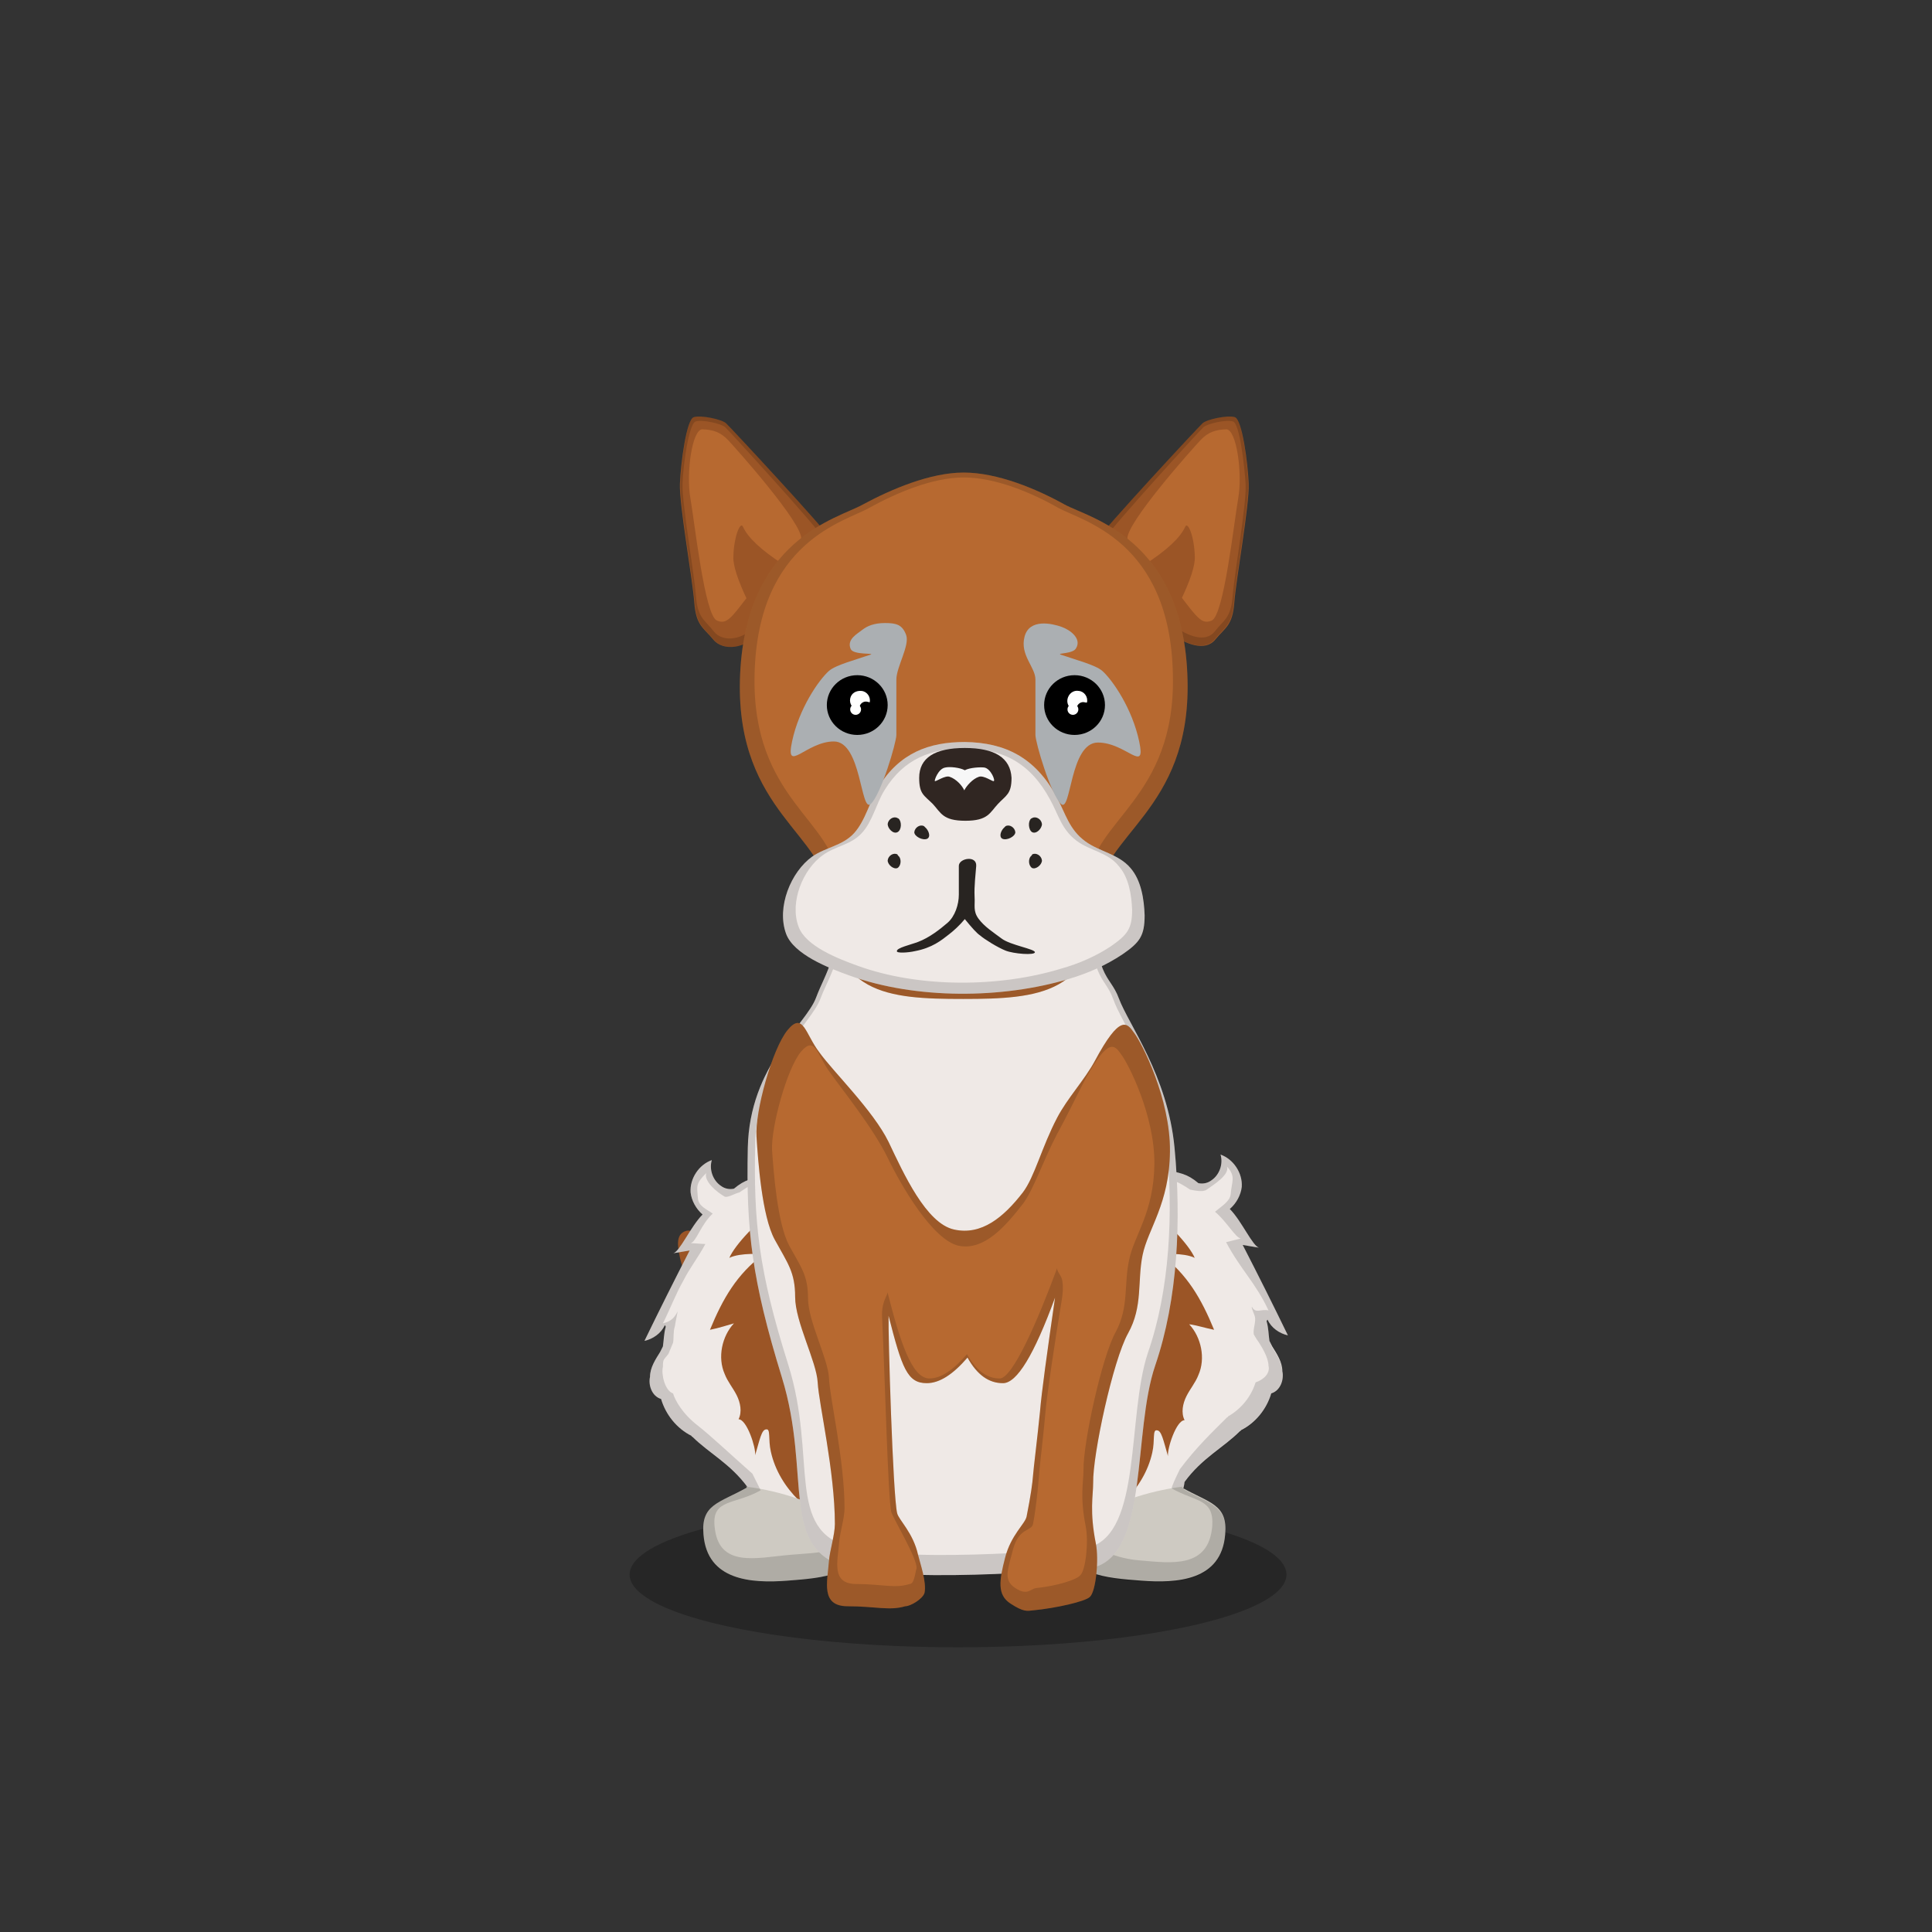 ﻿<?xml version="1.0" encoding="utf-8"?><!DOCTYPE svg PUBLIC "-//W3C//DTD SVG 1.1//EN" "http://www.w3.org/Graphics/SVG/1.1/DTD/svg11.dtd"><svg x="0" y="0" width="340px" height="340px" viewBox="0, 0, 340, 340" preserveAspectRatio="xMidYMid" font-size="0" id="a" enable-background="new 0 0 340 340" xmlns="http://www.w3.org/2000/svg" xmlns:xlink="http://www.w3.org/1999/xlink" xmlns:xml="http://www.w3.org/XML/1998/namespace" version="1.1"><rect x="0" y="0" width="340" height="340" fill="#333333" stroke="none"/><g id="b" fill="#000"><g id="c"><g transform="translate(0, 0) translate(0, 224)" id="d"><ellipse cx="168.6" cy="53.1" rx="57.8" ry="12.8" fill-opacity="0.25" id="e" /></g><g id="f"><g transform="translate(113.1, 101.6) translate(16.5, 128.5) scale(-1, 1) translate(-16.5, -128.5) translate(6, 115)" id="g"><g id="h" fill="#9B5526"><path d="M15.1 3.5 C17 0.9 18.1 -0.5 19.6 0.1 C21 0.7 21 2.3 20.4 4.9 C18.8 11.3 13.3 23 7.5 26 C3.3 28.2 -1.9 24.1 0.7 21.3 C5.9 15.6 10.5 9.7 15.1 3.5 z" id="i" /></g></g><g transform="translate(127.7, 273.3) scale(1.623) translate(-127.7, -273.3) translate(104.5, 122.1) translate(14, 108)" id="j"><path d="M2.1 21.4 C2.2 21.2 2.3 21 2.4 20.8 C2.5 20.1 2.5 19.4 2.7 18.7 C2.7 18.6 2.7 18.6 2.6 18.5 C2.2 19.4 1.3 20 0.4 20.2 C2 16.9 3.6 13.7 5.3 10.4 C4.7 10.5 4.1 10.6 3.5 10.7 C4.2 10.6 5.4 7.8 6.7 6.5 C6 5.9 5.5 5 5.4 4.1 C5.3 2.6 6.3 1.1 7.7 0.6 C7.4 1.6 7.8 2.8 8.7 3.4 C9.1 3.7 9.6 3.8 10.1 3.7 C10.7 3.2 11.2 2.9 11.8 2.7 C14.3 1.9 17.2 2.2 20 3.1 C22.8 4 23.9 33 24 41.7 C24 45.6 12.3 42.2 11.6 36.1 C9.7 33.5 7.4 32.4 5.6 30.6 C5.6 30.6 5.5 30.6 5.5 30.5 C3.9 29.7 2.7 28.2 2.2 26.5 C1.2 26.2 0.8 25 1 24.1 C1 23.1 1.6 22.2 2.1 21.4 z" id="k" fill="#EFE9E6" /><path d="M7.5 19 C8.9 15.6 10.4 13 13.3 10.8 C13.3 10.8 10.8 10.6 9.6 11.2 C10.2 9.8 12.7 7.1 15.3 5.3 C14.8 4.9 14.1 4.5 13.4 4.3 C15.4 2.8 18.2 2.6 20.6 3.5 C20.7 3.5 23.7 2.9 23.8 2.9 C26.3 3.3 34.3 4.7 35.8 6.4 C39.7 10.9 41.1 18.5 39.2 23.8 C36.9 30.5 23.8 27.2 23.7 41.6 L23.7 41.7 C22.9 41 22.2 40.5 21.9 40.4 C18.6 39.4 15 36.3 14.1 32.2 C13.8 30.9 14.1 29.7 13.6 29.8 C13.1 29.8 12.9 30.9 12.4 32.6 C12.5 31.8 11.5 28.7 10.6 28.7 C11 27.9 10.8 26.9 10.4 26.1 C10 25.3 9.4 24.6 9.1 23.8 C8.3 22 8.8 19.7 10.1 18.3 C9.4 18.5 8.5 18.8 7.5 19 z" id="l" fill="#9B5526" /><path d="M11.5 36.1 L11.4 36 C15.3 36.5 19.1 37.8 22.4 39.9 C22.9 40.2 23.4 40.6 23.9 41 C23.9 41.2 23.9 41.4 23.9 41.7 C23.9 45.6 19.8 45.9 15.9 46.2 C12 46.5 7.2 46.2 6.8 41.2 C6.5 37.9 8.5 37.8 11.5 36.1 z" id="m" fill="#CECAC2" /><path d="M11.5 36 C9.6 33.5 7.3 32.4 5.6 30.6 C5.6 30.6 5.5 30.6 5.5 30.5 C3.9 29.7 2.7 28.2 2.2 26.5 C1.2 26.2 0.8 25 1 24.1 C1 23.1 1.6 22.2 2.1 21.4 L2.4 20.8 C2.5 20.1 2.5 19.4 2.7 18.7 C2.7 18.6 2.7 18.6 2.6 18.5 C2.2 19.4 1.3 20 0.4 20.2 C2 16.9 3.6 13.7 5.3 10.4 L3.5 10.7 C4.2 10.6 5.4 7.8 6.7 6.5 C6 5.9 5.5 5 5.4 4.1 C5.3 2.6 6.3 1.1 7.7 0.6 C7.4 1.6 7.8 2.8 8.7 3.4 C9.1 3.7 9.6 3.8 10.1 3.7 C10.7 3.2 11.2 2.9 11.8 2.7 C14.3 1.9 17.2 2.2 20 3.1 C20.1 3.1 20.3 3.3 20.4 3.4 C20.5 3.4 20.5 3.4 20.6 3.5 C20.7 3.5 23.7 2.9 23.8 2.9 C26.3 3.3 34.3 4.7 35.8 6.4 C39.7 10.9 41.1 18.5 39.2 23.8 C37.1 30 25.7 27.6 23.9 38.6 C23.9 39.8 23.9 40.9 24 41.7 C24 42 23.9 42.2 23.9 42.4 C23.4 45.7 19.6 45.9 15.9 46.2 C12 46.5 7.2 46.2 6.8 41.2 C6.5 37.9 8.5 37.8 11.5 36 L11.4 36 C11.4 36 11.5 36 11.5 36 z M6.2 29.4 C7.6 30.5 9.5 32.3 12.1 34.6 L13 36.4 C10.2 38 7.7 37.3 8 40.3 C8.4 44.9 12.6 43.7 16.2 43.4 C19.6 43.1 22.1 43.3 22.5 40.3 C22.6 40.1 22.9 38.6 22.9 38.4 C22.9 37.6 23.6 36.4 23.5 35.3 C25.2 25.2 36.1 29.2 38 23.5 C39.8 18.6 38.6 11.8 35 7.6 C33.6 6 26 4.2 23.7 3.9 C23.6 3.9 20.6 4 20.5 4 C20.4 4 20.4 4 20.3 3.9 C20.2 3.7 20.1 3.6 19.9 3.6 C17.3 2.8 14.6 2.5 12.3 3.2 C11.7 3.4 11.3 3.7 10.7 4.1 C10.2 4.2 9.3 4.8 9 4.5 C8.3 4.1 6.8 2.9 7.1 2 C5.9 3.2 6.1 3.4 6.2 4.8 C6.3 5.6 7.1 5.9 7.8 6.4 C6.5 7.6 6 9.5 5.4 9.6 L7 9.7 C6.2 11.2 5.3 12.3 4.6 13.7 C3.8 15.1 3.2 16.7 2.4 18.3 C3.2 18.1 3.6 17.8 4 17 C4 17 3.7 18.5 3.7 18.6 C3.5 19.2 3.6 19.8 3.5 20.4 L3 21.6 C2.5 22.3 2.4 22.1 2.4 23 C2.2 23.8 2.6 25.6 3.5 25.9 C3.7 26.6 4.5 28.1 6.2 29.4 z" opacity="0.15" id="n" /></g><g transform="translate(212.2, 273.3) scale(1.623) translate(-212.2, -273.3) translate(116.1, 122.1) translate(84, 131.5) scale(-1, 1) translate(-84, -131.5) translate(63, 108)" id="o"><g id="p"><path d="M1.7 20.8 C1.8 20.6 1.9 20.4 2 20.2 C2.1 19.5 2.1 18.8 2.3 18.1 C2.3 18 2.3 18 2.2 17.9 C1.8 18.8 0.9 19.4 0 19.6 C1.6 16.3 3.2 13.1 4.9 9.8 C4.3 9.9 3.7 10 3.1 10.1 C3.8 10 5 7.2 6.3 5.9 C5.6 5.3 5.1 4.4 5 3.5 C4.9 2 5.9 0.5 7.3 0 C7 1 7.4 2.2 8.3 2.8 C8.7 3.1 9.2 3.2 9.7 3.1 C10.3 2.6 10.8 2.3 11.4 2.1 C13.9 1.3 16.8 1.6 19.6 2.5 C22.4 3.4 23.5 32.4 23.6 41.1 C23.6 45 11.9 41.6 11.2 35.5 C9.3 32.9 7 31.8 5.2 30 C5.2 30 5.1 30 5.1 29.9 C3.5 29.1 2.3 27.6 1.8 25.9 C0.8 25.6 0.4 24.4 0.6 23.5 C0.6 22.5 1.2 21.6 1.7 20.8 z" id="q" fill="#EFE9E6" /></g><path d="M11.5 36.1 L11.4 36 C15.3 36.5 19.1 37.8 22.4 39.9 C22.9 40.2 23.4 40.6 23.9 41 C23.9 41.2 23.9 41.4 23.9 41.7 C23.9 45.6 19.8 45.9 15.9 46.2 C12 46.5 7.2 46.2 6.8 41.2 C6.5 37.9 8.5 37.8 11.5 36.1 z" id="r" fill="#CECAC2" /><path d="M8 19 C9.4 15.6 10.9 13 13.8 10.8 C13.8 10.8 11.3 10.6 10.1 11.2 C10.7 9.8 13.2 7.1 15.8 5.3 C15.3 4.9 14.6 4.5 13.9 4.3 C15.9 2.8 18.7 2.6 21.1 3.5 C21.2 3.5 21.3 3.5 21.4 3.5 C23.7 4.4 31.8 5.7 33.9 6.6 C40.4 9.4 43.3 18.7 40.8 23.9 C37.3 31.1 24.6 26.2 24.3 41.7 L24.3 41.8 C23.5 41.1 22.8 40.6 22.5 40.5 C19.2 39.5 15.6 36.4 14.7 32.3 C14.4 31 14.7 29.8 14.2 29.9 C13.7 29.9 13.5 31 13 32.7 C13.1 31.9 12.1 28.8 11.2 28.8 C11.6 28 11.4 27 11 26.2 C10.6 25.4 10 24.7 9.7 23.9 C8.9 22.1 9.4 19.8 10.7 18.4 C9.9 18.5 9 18.8 8 19 z" id="s" fill="#9B5526" /><path d="M20.3 3.3 C20.6 3.4 20.9 3.5 21.1 3.6 L21.4 3.6 C23.7 4.5 31.8 5.8 33.9 6.7 C40.4 9.5 43.3 18.8 40.8 24 C37.3 31.2 24.6 26.3 24.3 41.8 L24.3 41.9 C24.2 41.8 24 41.7 23.9 41.6 L23.9 41.8 C23.9 45.7 19.8 46 15.9 46.3 C12 46.6 7.2 46.3 6.8 41.3 C6.5 38.1 8.4 37.9 11.3 36.3 C11.2 36.1 11.2 35.8 11.2 35.6 C9.3 33 7 31.9 5.2 30.1 C5.2 30.1 5.1 30.1 5.1 30 C3.5 29.2 2.3 27.7 1.8 26 C0.8 25.7 0.4 24.5 0.6 23.6 C0.6 22.6 1.2 21.7 1.7 20.9 L2 20.2 C2.1 19.5 2.1 18.8 2.3 18.1 C2.3 18 2.3 18 2.2 17.9 C1.8 18.8 0.9 19.4 0 19.6 C1.6 16.3 3.2 13.1 4.9 9.8 L3.1 10.1 C3.8 10 5 7.2 6.3 5.9 C5.6 5.3 5.1 4.4 5 3.5 C4.9 2 5.9 0.5 7.3 0 C7 1 7.4 2.2 8.3 2.8 C8.7 3.1 9.2 3.2 9.7 3.1 C10.3 2.6 10.8 2.3 11.4 2.1 C13.9 1.3 16.8 1.6 19.6 2.5 C19.8 2.6 20.1 2.8 20.3 3.3 z M21.1 4.2 C20.8 4.1 20.6 4 20.3 4 C20.1 3.6 19.9 3.4 19.7 3.3 C17.1 2.5 14.5 2.2 12.2 2.9 C11.7 3.1 11.2 3.4 10.6 3.8 C10.1 3.9 9.2 4.1 8.8 3.8 C8.1 3.3 6.3 2.2 6.6 1.3 C5.6 2.4 6.1 2.9 6.2 4.3 C6.3 5.1 7.2 5.6 7.9 6.2 C6.6 7.3 5.7 9 5.1 9.1 L6.7 9.5 C5.1 12.5 3.5 13.9 2.1 16.9 C2.9 16.7 3.5 17.3 3.9 16.5 C4 16.6 3.6 17.4 3.6 17.5 C3.4 18.1 3.8 18.8 3.7 19.5 L3.4 20 C2.9 20.7 2.1 22 2.1 22.9 C1.9 23.7 2.6 24.4 3.5 24.7 C4 26.3 5.1 27.6 6.5 28.4 C6.5 28.5 6.6 28.5 6.6 28.5 C8.2 30.1 9.9 31.7 11.7 34.1 C12.2 35.1 12.6 36 12.6 36.2 C9.9 37.7 8 37.3 8.2 40.3 C8.6 44.9 12.6 44.3 16.1 44 C18.5 43.8 20.7 42.9 22.8 41.3 C23.7 38.8 24.9 32.6 26.4 31.4 C30.2 28.3 36.8 27.7 39 23 C41.3 18.2 38.6 9.8 32.7 7.2 C30.8 6.4 23.4 5.2 21.3 4.4 L21.1 4.4 z" opacity="0.15" id="t" /></g><g transform="translate(91.5, 85.9) translate(37, 51)" id="u"><g transform="translate(3, 0)" id="v"><path d="M61 19.7 C61 35.9 63.7 34.2 65.4 38.8 C67.1 43.4 74 52.4 75.2 65.1 C76.4 77.8 75.8 91.7 71.8 103.4 C67.8 115.1 70.7 136.2 61.1 138.9 C60.8 139 29.3 142 17.6 138.9 C5.5 135.7 11.4 122.7 6.1 105.5 C0.8 88.3 -0.2 79.6 0.1 65.1 C0.4 50.6 10.3 43.5 12.1 38.7 C13.9 33.9 16.2 32 16.2 19.6 C16.2 7.2 24.2 0.2 41.6 0.7 C46.8 0.9 61 3.4 61 19.7 z" id="w" fill="#EFE9E6" /><path d="M61 19.7 C61 35.9 63.7 34.2 65.4 38.8 C67.1 43.4 74 52.4 75.2 65.1 C76.4 77.8 75.8 91.7 71.8 103.4 C67.8 115.1 70.7 136.2 61.1 138.9 C60.8 139 29.3 142 17.6 138.9 C5.5 135.7 11.4 122.7 6.1 105.5 C0.8 88.3 -0.2 79.6 0.1 65.1 C0.4 50.6 10.3 43.5 12.1 38.7 C13.9 33.9 16.2 32 16.2 19.6 C16.2 7.2 24.2 0.2 41.6 0.7 C46.8 0.9 61 3.4 61 19.7 z M60.2 20.5 C60.2 4.8 46.6 2.4 41.5 2.2 C24.6 1.7 16.9 8.5 16.9 20.4 C16.9 32.3 14.7 34.1 12.9 38.8 C11.2 43.5 1.7 50.4 1.4 64.3 C1.1 78.2 2 86.7 7.2 103.2 C12.4 119.7 6.6 132.4 18.2 135.4 C29.5 138.4 59.9 135.5 60.2 135.4 C69.5 132.8 66.8 112.4 70.5 101.2 C74.4 90 75 76.6 73.8 64.3 C72.6 52 65.9 43.3 64.4 38.9 C62.8 34.5 60.2 36.1 60.2 20.5 z" opacity="0.15" id="x" /></g></g><g fill-rule="evenOdd" transform="translate(132.844, 177.95) scale(0.945, 1.186) translate(-130.7, -195.8) translate(104.9, 78.2) translate(65, 163) scale(-1, 1) translate(-65, -163) translate(26, 119)" id="y"><path d="M7.6 1.8 C8.9 0.3 10.2 -1 14.9 6 C16.8 8.8 20 11.5 21.9 14.4 C24.8 18.8 26.1 23.2 28.3 25.5 C31.9 29.2 36 31.9 41.1 31 C46.3 30.1 50.5 22.7 53.3 18 C56.2 13.3 63.6 7.6 66.2 4.7 C68.8 2 69.2 -1.4 72.1 1.4 C75 4.2 78.2 13.6 77.9 17.2 C77.6 20.8 76.9 29 74.5 32.5 C72.1 36 70.7 37.3 70.7 41 C70.7 44.7 66.7 50.6 66.5 53.7 C66.3 56.8 63.3 66.9 63.3 74.7 C63.3 76.3 64.3 78.8 64.4 80.2 C64.7 83.3 66 86.9 60.9 86.9 C55.8 86.9 53.1 87.6 50.2 86.9 C49.2 86.9 46.9 85.8 46.6 84.9 C46.2 83.3 47.4 80.6 47.8 79.3 C48.7 76 51.4 74.1 51.7 73.1 C52.5 70.5 53.4 46.4 53.3 43.8 C50.8 51.6 49.8 53.8 46.2 53.8 C43.8 53.8 41.3 52.5 38.6 50 C36.8 52.6 34.6 53.8 32 53.8 C29.4 53.8 26.2 49.6 22.3 41.1 C23.8 49.4 24.8 55.1 25.1 58 C25.6 62 26.3 66.4 26.4 67.5 C26.5 68.6 26.8 70.4 27.6 73.6 C27.9 74.7 30.5 76.3 31.6 79.7 C32.7 83.1 33.1 85.2 30.6 86.5 C28.1 87.8 27.5 87.6 26.3 87.5 C22.3 87.2 16.6 86.2 15.8 85.5 C14.7 84.7 14.1 80 14.7 77.6 C15.9 72.8 15.2 70.5 15.2 68.6 C15.3 64.4 11.5 50.4 8.7 46.4 C5.9 42.4 7 38.7 6 34.8 C5 30.9 1 27.2 0.9 19.4 C0.8 11.6 6.2 3.2 7.6 1.8 z" id="z" fill="#B76930" /><path d="M7.6 1.8 C8.9 0.3 10.2 -1 14.9 6 C16.8 8.8 20 11.5 21.9 14.4 C24.8 18.8 26.1 23.2 28.3 25.5 C31.9 29.2 36 31.9 41.1 31 C46.3 30.1 50.5 22.7 53.3 18 C56.2 13.3 63.6 7.6 66.2 4.7 C68.8 2 69.2 -1.4 72.1 1.4 C75 4.2 78.2 13.6 77.9 17.2 C77.6 20.8 76.9 29 74.5 32.5 C72.1 36 70.7 37.3 70.7 41 C70.7 44.7 66.7 50.6 66.5 53.7 C66.3 56.8 63.3 66.9 63.3 74.7 C63.3 76.3 64.3 78.8 64.4 80.2 C64.7 83.3 66 86.9 60.9 86.9 C55.8 86.9 53.1 87.6 50.2 86.9 C49.2 86.9 46.9 85.8 46.6 84.9 C46.2 83.3 47.4 80.6 47.8 79.3 C48.7 76 51.4 74.1 51.7 73.1 C52.5 70.5 53.4 46.4 53.3 43.8 C50.8 51.6 49.8 53.8 46.2 53.8 C43.8 53.8 41.3 52.5 38.6 50 C36.8 52.6 34.6 53.8 32 53.8 C29.4 53.8 26.2 49.6 22.3 41.1 C23.8 49.4 24.8 55.1 25.1 58 C25.6 62 26.3 66.4 26.4 67.5 C26.5 68.6 26.8 70.4 27.6 73.6 C27.9 74.7 30.5 76.3 31.6 79.7 C32.7 83.1 33.1 85.2 30.6 86.5 C28.1 87.8 27.5 87.6 26.3 87.5 C22.3 87.2 16.6 86.2 15.8 85.5 C14.7 84.7 14.1 80 14.7 77.6 C15.9 72.8 15.2 70.5 15.2 68.6 C15.3 64.4 11.5 50.4 8.7 46.4 C5.9 42.4 7 38.7 6 34.8 C5 30.9 1 27.2 0.9 19.4 C0.8 11.6 6.2 3.2 7.6 1.8 z M10 5 C8.7 6.3 3.7 14.1 3.8 21.3 C3.9 28.5 7.6 31.9 8.5 35.5 C9.5 39.1 8.5 42.5 11 46.2 C13.6 49.9 17.1 62.8 17 66.7 C17 68.5 17.7 70.6 16.6 75 C16 77.3 16.6 81.6 17.6 82.3 C18.3 83 22.1 83.9 25.8 84.2 C26.9 84.3 27.4 85.4 29.7 84.2 C32 83 31.1 81.5 30.1 78.4 C29 75.2 26.7 75.8 26.4 74.7 C25.7 71.8 25.3 67.7 25.2 66.7 C25.1 65.7 24.4 61.1 24 57.4 C23.7 55.1 22.4 47.9 21 41.2 C20.9 40.7 20.7 39.4 21 38.4 C21.3 37.6 22 37.2 21.9 36.7 C25.5 44.5 30.2 53.1 32.6 53.1 C35 53.1 37 51.9 38.7 49.5 C41.2 51.8 43.5 53.1 45.7 53.1 C49 53.1 51.2 47.5 53.5 40.3 C53.5 40.9 54.7 41.7 54.5 44.2 C54 52.4 53.4 71 52.8 72.9 C52.5 73.8 47.8 80 48.1 81.3 C48.4 82.1 48.5 83.6 49.4 83.6 C52.1 84.3 54.6 83.6 59.3 83.6 C64 83.6 62.8 80.3 62.5 77.4 C62.4 76.1 61.5 73.8 61.5 72.4 C61.5 65.2 64.3 55.8 64.4 53 C64.6 50.1 68.3 44.6 68.3 41.2 C68.3 37.8 69.6 36.6 71.8 33.4 C74 30.1 74.7 22.6 75 19.2 C75.2 15.9 72.3 7.2 69.6 4.6 C66.9 2.1 66.6 5.2 64.2 7.7 C61.8 10.4 56.2 15.9 53.5 20.3 C50.9 24.6 45.1 32.5 40.3 33.4 C35.5 34.2 31.5 30.5 28.2 27.1 C26.2 24.9 24.6 20.9 21.9 16.8 C20.1 14.2 18.5 11.5 16.8 8.9 C12.4 2.4 11.2 3.6 10 5 z" opacity="0.15" id="a1" /></g></g><g transform="translate(169.6, 173.6) scale(0.956) translate(-169.6, -173.6)" id="b1"><g transform="translate(136.4, 101.6) scale(0.8) translate(-136.4, -101.6) translate(88.8, 60.5) translate(23, 0)" id="c1"><g transform="translate(18.796, 27.5) scale(-1, 1) translate(-18.796, -27.5) translate(0.796, 0)" id="d1"><path d="M6.1 38.9 C10.1 42.5 15.4 46.7 17.9 49.8 C20.7 53.3 26 54.1 28.3 51.3 C30.6 48.5 32.3 48.1 32.7 42.7 C33.1 37.3 36.2 20.2 36 15.4 C35.8 10.6 34.5 0.6 32.8 0.1 C31.1 -0.4 26.4 0.6 25.4 1.5 C24.4 2.4 2.2 26.3 1.3 28.2 C0.3 30.1 2.1 35.2 6.1 38.9 z" id="e1" fill="#9B5526" /><path d="M6.1 38.9 C2.1 35.2 0.3 30.1 1.3 28.2 C2.2 26.3 24.4 2.4 25.4 1.5 C26.4 0.6 31.1 -0.4 32.8 0.1 C34.5 0.6 35.7 10.6 35.9 15.3 C36.1 20 33 37.3 32.6 42.7 C32.2 48.1 30.5 48.5 28.2 51.3 C25.9 54.1 20.6 53.3 17.8 49.8 C15.4 46.7 10.1 42.5 6.1 38.9 z M7.7 37.7 C11.4 41.1 16.3 45.1 18.6 48 C21.2 51.3 26.1 52.1 28.2 49.4 C30.3 46.7 31.9 46.4 32.3 41.3 C32.7 36.2 35.5 20.1 35.4 15.6 C35.3 11.1 33.9 1.6 32.4 1.1 C30.8 0.6 26.5 1.6 25.6 2.4 C24.7 3.2 4.1 25.8 3.3 27.6 C2.3 29.4 4 34.2 7.7 37.7 z" opacity="0.15" id="f1" /><path d="M8.1 28.2 C7.5 24.8 23.1 7.3 24.9 5.4 C26.7 3.5 28.4 3 30.8 2.9 C33.2 2.8 34.6 13 33.6 18.7 C32.6 24.4 30.3 45.7 27.5 46.9 C24.7 48.1 23.9 45.6 16.5 36.4 C13.2 32.2 8.8 31.5 8.1 28.2 z" id="g1" fill="#B76930" /><path d="M12.2 34 C17.3 30.7 20.4 27.8 21.5 25.3 C22.1 24 23.6 27.6 23.7 32.2 C23.8 34.2 22.7 37.6 20.4 42.4 L12.2 34 z" id="h1" fill="#9B5526" /></g></g><g transform="translate(202.7, 101.6) scale(0.8) translate(-202.7, -101.6) translate(107.8, 60.5) translate(102.4, 27) scale(-1, 1) translate(-102.4, -27) translate(83.4, 0)" id="i1"><g transform="translate(18.704, 27) scale(-1, 1) translate(-18.704, -27) translate(0.204, 0)" id="j1"><path d="M4.4 39.1 C8.4 42.7 13.1 47.2 16.8 49.8 C20.4 52.4 24.9 54.1 27.2 51.3 C29.5 48.5 31.2 48.1 31.6 42.7 C32 37.3 35.1 20.2 34.9 15.4 C34.7 10.6 33.4 0.6 31.7 0.1 C30 -0.4 25.3 0.6 24.3 1.5 C23.3 2.4 1.1 26.3 0.2 28.2 C-0.8 30.1 0.4 35.4 4.4 39.1 z" id="k1" fill="#9B5526" /><path d="M4.4 39.1 C0.4 35.4 -0.8 30.1 0.2 28.2 C1.1 26.3 23.3 2.4 24.3 1.5 C25.3 0.6 30 -0.4 31.7 0.1 C33.4 0.6 34.6 10.6 34.8 15.3 C35 20 31.9 37.2 31.5 42.6 C31.1 48 29.4 48.4 27.1 51.2 C24.8 54 20.3 52.3 16.7 49.7 C13 47.2 8.4 42.7 4.4 39.1 z M6.1 37.9 C9.8 41.3 14.1 45.5 17.5 48 C20.8 50.5 25 52.1 27.1 49.4 C29.2 46.7 30.8 46.4 31.2 41.3 C31.6 36.2 34.4 20.1 34.2 15.6 C33.9 11 32.8 1.6 31.3 1.1 C29.7 0.6 25.4 1.6 24.5 2.4 C23.5 3.3 3 25.8 2.2 27.6 C1.3 29.4 2.4 34.4 6.1 37.9 z" opacity="0.15" id="l1" /><path d="M7 28.2 C6.4 24.8 22 7.3 23.8 5.4 C25.6 3.5 27.3 3 29.7 2.9 C32.1 2.8 33.5 13 32.5 18.7 C31.5 24.4 29.2 45.7 26.4 46.9 C23.6 48.1 22.8 45.6 15.4 36.4 C12 32.2 7.7 31.5 7 28.2 z" id="m1" fill="#B76930" /><path d="M11 34 C16.1 30.7 19.2 27.8 20.3 25.3 C20.9 24 22.4 27.6 22.5 32.2 C22.6 34.2 21.5 37.6 19.2 42.4 L11 34 z" id="n1" fill="#9B5526" /></g></g><g transform="translate(102.5, 78.9) translate(25, 0)" id="o1"><path d="M83.3 38.3 C82.7 12.3 65.3 8.5 60.7 6 C55.5 3.1 48.3 0.1 42.1 0.1 C35.9 0.1 28.7 3.2 23.5 6 C18.9 8.6 1.6 12.3 0.9 38.3 C0.3 62.7 17 66.8 17.2 78.3 C17.5 96.2 28 97 42 97 C56 97 66.5 96.1 66.8 78.3 C67.1 66.8 83.9 62.6 83.3 38.3 z" id="p1" fill="#B76930" /><path d="M83.3 38.3 C83.9 62.6 67.1 66.8 66.8 78.3 C66.5 96.1 56 97 42 97 C28 97 17.5 96.2 17.2 78.3 C17 66.8 0.3 62.7 0.9 38.3 C1.6 12.3 18.9 8.6 23.5 6 C28.7 3.2 35.9 0.1 42.1 0.1 C48.3 0.1 55.5 3.1 60.7 6 C65.3 8.5 82.7 12.3 83.3 38.3 z M80.6 37.2 C80.1 12.6 63.8 9 59.5 6.6 C54.6 3.8 47.9 1 42.1 1 C36.3 1 29.6 3.9 24.7 6.6 C20.4 9.1 4.2 12.6 3.6 37.2 C3 60.4 18.6 64.2 18.8 75.1 C19.1 92.1 28.9 92.8 42 92.8 C55.1 92.8 64.9 92 65.2 75.1 C65.5 64.2 81.2 60.3 80.6 37.2 z" opacity="0.15" id="q1" /></g><g id="r1"><g transform="translate(104.3, 84.9) translate(32, 35)" id="s1"><g transform="translate(0, 8)" id="t1"><path d="M64 23.9 C61.8 21.3 58.3 20.9 55.7 19 C52.7 16.8 52.1 14 50.4 10.8 C46.5 3.6 41 0.8 33.5 0.7 C26.9 0.7 21.5 2.7 17.6 9 C16 11.6 15.2 15.2 13.1 17.5 C11 19.8 7.8 20.1 5.4 21.8 C1.5 24.6 -1.2 31.1 0.6 36 C2 39.8 8.4 42.3 12.3 43.7 C24.5 48.1 40.4 48 52.7 44.3 C56.1 43.3 59.5 41.8 62.5 39.8 C65.7 37.6 66.6 36.4 66.6 32.6 C66.5 29.7 66 26.2 64 23.9 z" id="u1" fill="#EFE9E6" /><path d="M64 23.9 C66 26.2 66.5 29.7 66.6 32.6 C66.6 36.4 65.7 37.6 62.5 39.8 C59.5 41.8 56.1 43.3 52.7 44.3 C40.4 48 24.5 48.1 12.3 43.7 C8.4 42.3 2 39.8 0.6 36 C-1.2 31.1 1.5 24.6 5.4 21.8 C7.8 20.1 11 19.8 13.1 17.5 C15.2 15.2 16 11.6 17.6 9 C21.5 2.7 26.9 0.7 33.5 0.7 C41 0.8 46.5 3.6 50.4 10.8 C52.1 14 52.7 16.8 55.7 19 C58.3 20.9 61.8 21.3 64 23.9 z M61.8 23.5 C59.8 21 56.5 20.7 54.1 18.9 C51.3 16.8 50.8 14.2 49.2 11.3 C45.6 4.6 40.5 1.9 33.5 1.9 C27.4 1.9 22.3 3.7 18.7 9.6 C17.2 12 16.5 15.4 14.5 17.5 C12.6 19.6 9.6 19.9 7.4 21.5 C3.7 24.1 1.2 30.2 2.9 34.7 C4.2 38.3 10.2 40.6 13.8 41.9 C25.1 46 39.9 45.9 51.3 42.4 C54.5 41.5 57.7 40.1 60.4 38.3 C63.4 36.2 64.3 35.1 64.3 31.6 C64.2 28.9 63.7 25.6 61.8 23.5 z" opacity="0.15" id="v1" /><g transform="translate(19, 14)" id="w1" fill="#282421"><path d="M7 2.2 C6.3 1.8 5.3 2.4 5.2 3.3 C5.2 4.1 6.8 4.9 7.6 4.5 C8.3 4.1 7.8 2.9 7.2 2.4" id="x1" /><path d="M2.1 0.7 C1.4 0.3 0.4 0.9 0.3 1.8 C0.3 2.6 1.3 3.7 2.1 3.3 C2.9 2.9 2.9 1.3 2.3 0.8" id="y1" /><path d="M2.1 7.4 C1.4 7 0.4 7.6 0.3 8.5 C0.3 9.3 1.4 10.2 2.1 9.9 C2.8 9.5 2.9 8.1 2.2 7.6" id="z1" /><path d="M22 2.2 C22.7 1.8 23.7 2.4 23.8 3.3 C23.8 4.1 22.2 4.9 21.4 4.5 C20.7 4.1 21.2 2.9 21.8 2.4" id="a2" /><path d="M26.9 0.7 C27.6 0.3 28.6 0.9 28.7 1.8 C28.7 2.6 27.7 3.7 26.9 3.3 C26.2 2.9 26.1 1.3 26.7 0.8" id="b2" /><path d="M26.9 7.4 C27.6 7 28.6 7.6 28.7 8.5 C28.7 9.3 27.6 10.2 26.9 9.9 C26.2 9.5 26.1 8.1 26.8 7.6" id="c2" /></g></g></g><g transform="translate(91.4, 76.1) translate(65, 74)" id="d2"><path d="M4.2 17 C7.4 16.4 9.1 15 10.5 13.9 C11.4 13.2 12.4 12.3 13.4 11.1 C14.7 12.7 15.6 13.7 16.2 14.1 C17 14.8 19.4 16.3 20.9 16.9 C22.4 17.5 26.3 17.8 26.3 17.2 C26.3 16.6 21.8 15.9 20.2 14.7 C18.6 13.5 17 12.5 15.9 11 C14.9 9.6 15.3 8.6 15.2 7 C15.1 5 15.4 2.8 15.5 1.3 C15.6 -0.7 12.3 -0.1 12.3 1.3 C12.3 2.7 12.3 4.8 12.3 6.6 C12.3 8.4 11.6 10.6 10.2 11.8 C8.8 13 6.9 14.5 4.8 15.3 C3.5 15.8 0.8 16.4 0.9 17 C0.8 17.4 2.9 17.3 4.2 17 z" id="e2" fill="#282421" /></g><g transform="translate(110.3, 65.9) translate(51, 63)" id="f2"><g id="g2"><path d="M8.5 0.8 C3 0.8 0.1 2.6 0.1 6.3 C0.1 9.3 1 9.5 2.6 11.1 C4.1 12.7 4.4 14.2 8.6 14.2 C12.8 14.2 13.1 12.7 14.6 11.1 C16.1 9.5 17.1 9.3 17.1 6.3 C16.9 2.6 14 0.8 8.5 0.8 z" id="h2" fill="#302622" /><path d="M12.1 4.4 C11.4 4.3 9.4 4.4 8.5 4.9 C7.6 4.4 5.7 4.2 4.9 4.4 C3.6 4.6 2.8 6.9 3 6.9 C3.2 7 4.9 5.8 5.7 6.1 C6.9 6.5 8 7.7 8.4 8.6 C8.8 7.8 9.9 6.5 11.1 6.1 C12 5.8 13.6 7 13.8 6.9 C14.2 6.9 13.3 4.6 12.1 4.4 z" id="i2" fill="#F7F7F7" /></g></g><g transform="translate(93.7, 61.9) translate(45, 45)" id="j2"><path d="M-0.7 21.6 C0.6 15.5 4.2 10.3 6.1 8.6 C7.4 7.5 10.9 6.6 13.8 5.6 C14.5 5.3 10.6 5.7 10.1 4.6 C9.3 2.8 11.3 1.8 12.3 1 C13.1 0.4 14.3 -0.2 16.4 -0.2 C18.5 -0.2 19.6 0.1 20.3 2 C21 3.9 18.5 7.9 18.5 10.2 C18.5 12.5 18.5 19 18.5 20.4 C18.5 21.8 15.7 31.3 13.8 33.1 C11.9 34.9 12.1 21.6 7 21.6 C1.9 21.6 -2 27.7 -0.7 21.6 z" id="k2" fill="#ABAFB2" /><g transform="translate(6, 10)" id="l2"><ellipse cx="5.3" cy="4.9" rx="5.6" ry="5.5" id="m2" /><path d="M7.6 4.4 C7.8 3.4 7.1 2.4 6.1 2.3 C5.1 2.2 4.2 2.7 4 3.7 C3.8 4.7 4.5 5.7 5.5 5.8 C5.6 5.8 5.6 5.8 5.7 5.8 C5.7 5.6 5.7 5.5 5.7 5.3 C5.8 4.6 6.5 4.1 7.2 4.3 C7.3 4.3 7.5 4.4 7.6 4.4 C7.6 4.5 7.6 4.4 7.6 4.4 z" id="n2" fill="#FFFFFE" /><circle cx="5" cy="5.7" r="1" id="o2" fill="#FFFFFE" /></g></g><g transform="translate(102.8, 61.9) translate(78, 46)" id="p2"><path d="M21.1 20.6 C19.8 14.5 16.2 9.3 14.3 7.6 C13 6.5 9.5 5.6 6.6 4.6 C6 4.3 9 4.5 9.5 3.4 C10.5 1.7 8.5 0.1 6.8 -0.5 C5.1 -1.1 0.9 -2.1 0 1.3 C-0.9 4.7 2 6.9 2 9.2 C2 11.5 2 18 2 19.4 C2 20.8 4.8 30.3 6.7 32.1 C8.6 33.9 8.3 20.8 13.5 20.8 C18.7 20.8 22.4 26.7 21.1 20.6 z" id="q2" fill="#ABAFB2" /><g transform="translate(4, 9)" id="r2"><ellipse cx="5.2" cy="4.9" rx="5.6" ry="5.5" id="s2" /><path d="M7.5 4.4 C7.7 3.4 7 2.4 6 2.3 C5 2.1 4.1 2.8 3.9 3.8 C3.7 4.8 4.4 5.8 5.4 5.9 C5.5 5.9 5.5 5.9 5.6 5.9 C5.6 5.7 5.6 5.6 5.6 5.4 C5.7 4.7 6.4 4.2 7.1 4.4 C7.2 4.4 7.4 4.5 7.5 4.4 C7.5 4.5 7.5 4.4 7.5 4.4 z" id="t2" fill="#FFFFFE" /><circle cx="4.9" cy="5.7" r="1" id="u2" fill="#FFF" /></g></g></g></g></g></g><defs><g transform="translate(17.095, 0.801) translate(-135.295, -293.601)" id="v2" fill="#000"><path d="M118.2 302.7 C118.4 307.4 132.5 311.2 149.8 311.2 C167.1 311.2 181.2 307.4 181.4 302.7 C181.4 307.5 181.4 310.1 181.4 310.5 C181.4 315.3 167.3 319.1 149.8 319.1 C132.3 319.1 118.2 315.2 118.2 310.5 L118.2 302.7 L118.2 302.7 z" fill-opacity="0.453" id="w2" fill="#593001" /><path d="M118.7 301.7 C118.9 306.4 133 310.2 150.3 310.2 C167.6 310.2 181.7 306.4 181.9 301.7 C181.9 306.5 181.9 309.1 181.9 309.5 C181.9 314.3 167.8 318.1 150.3 318.1 C132.8 318.1 118.7 314.2 118.7 309.5 L118.7 301.7 L118.7 301.7 z" id="x2" fill="#DA8113" /><linearGradient x1="46.054" y1="-118.693" x2="45.466" y2="-118.693" gradientUnits="userSpaceOnUse" gradientTransform="matrix(117.135, 0, 0, 28.463, -5208.417, 3687.795)" id="y2"><stop offset="0%" stop-color="#D9952A" stop-opacity="1" /><stop offset="6.439%" stop-color="#CA7519" stop-opacity="1" /><stop offset="30.54%" stop-color="#E3AD3A" stop-opacity="1" /><stop offset="51.05%" stop-color="#FFEC91" stop-opacity="1" /><stop offset="68.8%" stop-color="#E9BD44" stop-opacity="1" /><stop offset="86.24%" stop-color="#FFED6C" stop-opacity="1" /><stop offset="93.87%" stop-color="#F2D353" stop-opacity="1" /><stop offset="100%" stop-color="#F2B947" stop-opacity="1" /></linearGradient><path d="M118.2 301.6 C118.4 306.1 132.7 309.7 150.3 309.7 C167.9 309.7 182.2 306.1 182.4 301.6 C182.4 306.2 182.4 308.7 182.4 309 C182.4 313.5 168 317.2 150.3 317.2 C132.6 317.2 118.2 313.5 118.2 309 L118.2 301.6 L118.2 301.6 z" id="z2" style="fill:url(#y2)" /><linearGradient x1="45.491" y1="-117.955" x2="45.941" y2="-117.59" gradientUnits="userSpaceOnUse" gradientTransform="matrix(115.425, 0, 0, 29.925, -5125.077, 3826.124)" id="a3"><stop offset="0%" stop-color="#F4E072" stop-opacity="1" /><stop offset="100%" stop-color="#DB9427" stop-opacity="1" /></linearGradient><ellipse cx="150.3" cy="301.5" rx="31.6" ry="8.2" id="b3" style="fill:url(#a3)" /><linearGradient x1="45.466" y1="-126.007" x2="46.054" y2="-126.007" gradientUnits="userSpaceOnUse" gradientTransform="matrix(117.135, 0, 0, 18.622, -5208.417, 2651.479)" id="c3"><stop offset="0%" stop-color="#D9952A" stop-opacity="1" /><stop offset="6.439%" stop-color="#CA7519" stop-opacity="1" /><stop offset="30.54%" stop-color="#E3AD3A" stop-opacity="1" /><stop offset="51.05%" stop-color="#FFEC91" stop-opacity="1" /><stop offset="68.8%" stop-color="#E9BD44" stop-opacity="1" /><stop offset="86.24%" stop-color="#FFED6C" stop-opacity="1" /><stop offset="93.87%" stop-color="#F2D353" stop-opacity="1" /><stop offset="100%" stop-color="#F2B947" stop-opacity="1" /></linearGradient><path d="M119.2 299.9 C119 300.2 118.9 300.6 118.9 301 C118.9 305.5 132.9 309.2 150.3 309.2 C167.7 309.2 181.7 305.5 181.7 301 C181.7 300.6 181.6 300.3 181.4 299.9 C182 300.5 182.4 301.2 182.4 301.9 C182.4 306.4 168 310.1 150.3 310.1 C132.6 310.1 118.2 306.4 118.2 301.9 C118.2 301.3 118.6 300.6 119.2 299.9 z" id="d3" style="fill:url(#c3)" /><linearGradient x1="45.196" y1="-121.59" x2="45.375" y2="-120.676" gradientUnits="userSpaceOnUse" gradientTransform="matrix(101.745, 0, 0, 23.94, -4458.332, 3199.41)" id="e3"><stop offset="0%" stop-color="#F8DD61" stop-opacity="1" /><stop offset="100%" stop-color="#EAA330" stop-opacity="1" /></linearGradient><ellipse cx="150.3" cy="300.8" rx="27.8" ry="6.6" id="f3" style="fill:url(#e3)" /><linearGradient x1="45.569" y1="-134.267" x2="45.022" y2="-134.267" gradientUnits="userSpaceOnUse" gradientTransform="matrix(101.745, 0, 0, 13.252, -4458.332, 2077.223)" id="g3"><stop offset="0%" stop-color="#F4CA2F" stop-opacity="1" /><stop offset="51.38%" stop-color="#BF7737" stop-opacity="1" /><stop offset="100%" stop-color="#E4A929" stop-opacity="1" /></linearGradient><path d="M122.6 301.5 C122.5 301.3 122.4 301 122.4 300.8 C122.4 297.2 134.9 294.2 150.2 294.2 C165.5 294.2 178 297.1 178 300.8 C178 301 177.9 301.3 177.8 301.5 C176.3 298.2 164.5 295.6 150.1 295.6 C135.7 295.6 124.1 298.2 122.6 301.5 z" id="h3" style="fill:url(#g3)" /></g></defs><desc>6GK9D7H5K7G,CIki2z4qtl8eXWclx/uCpZEFylYwh9SMMACPeI3q/6xAvwyQ8iukisuqiuicTK9hz827wGklrGZU8g48+ndauAcoZD+LA3B2c4Y0DASFzA60AJIhtMXnHL8dHyaLCSo2JHwuULhvO+w4XVKlZd+RGwNYBlOcj+28xbO91upWfZSXu9Vpxgg3/Q9vPkkhXSpV</desc></svg>